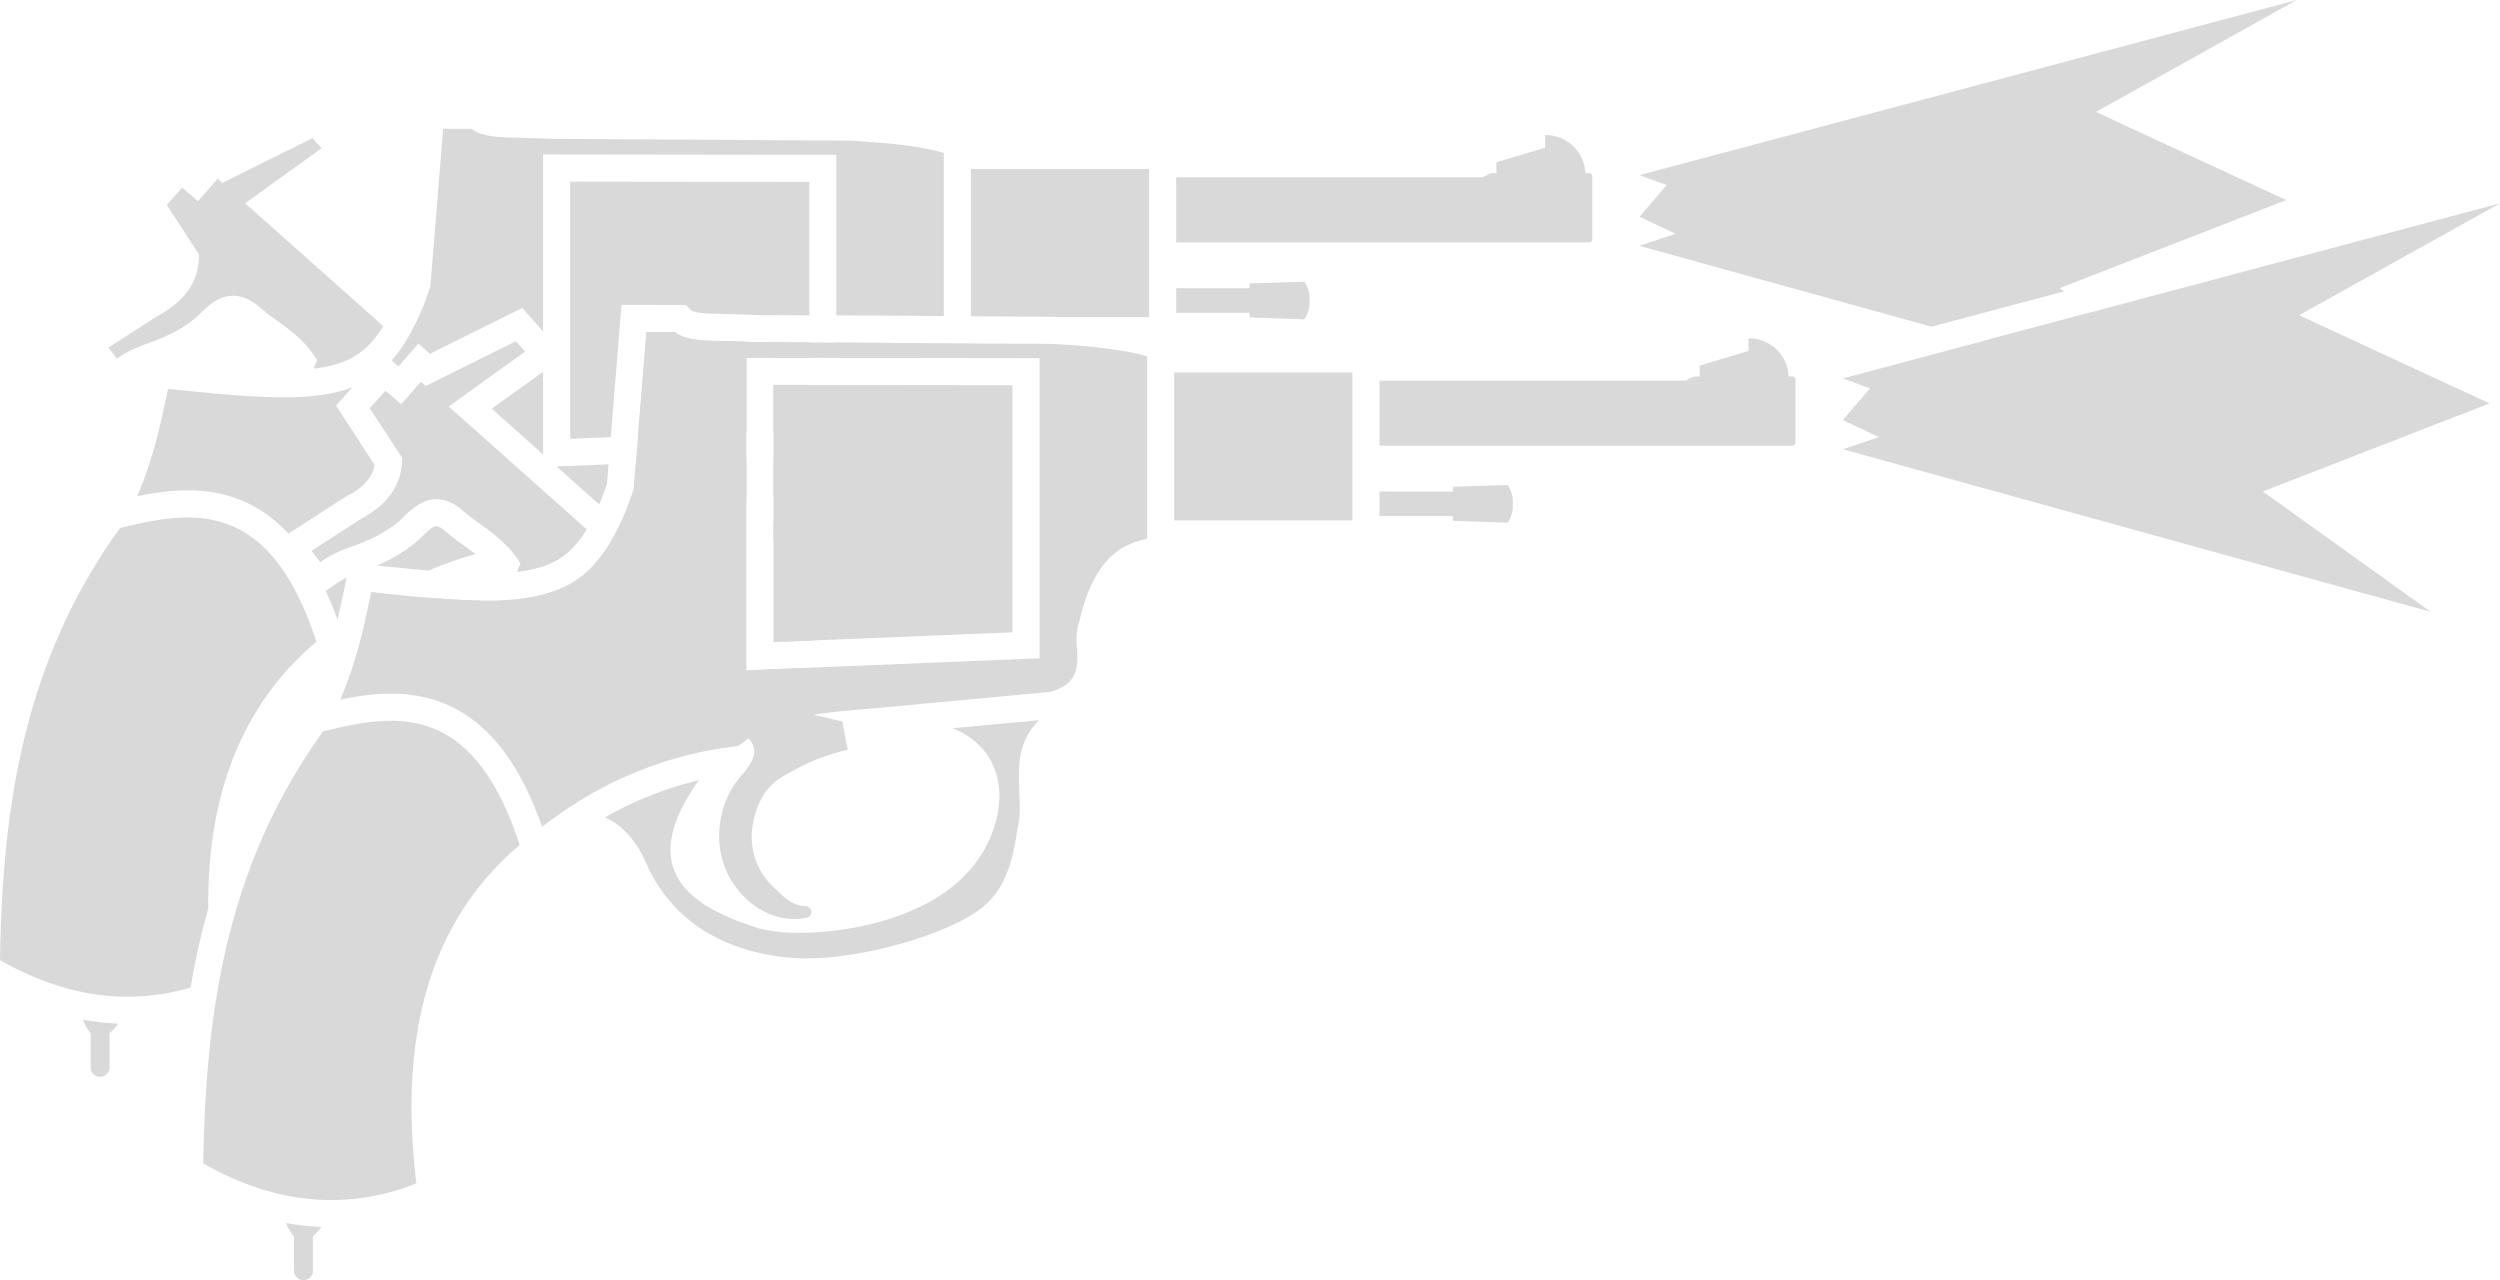 <svg xmlns="http://www.w3.org/2000/svg" width="31.247" height="16" fill="none"><path fill="#d9d9d9" d="M12.655 4.815v3.088l-2.988.122V4.811z"/><path fill="#d9d9d9" fill-rule="evenodd" d="m14.338 4.453-.069-.019-.038-.01-.032-.007-.127-.025a7 7 0 0 0-.74-.082l-.038-.003-.082-.005-.076-.004-3.663-.021h-.004l-.23-.008h-.003l-.246-.008c-.12 0-.434-.001-.552-.11H8.08l-.16 1.97c-.1.297-.208.535-.332.724-.28.429-.643.607-1.195.65l-.177.01c-.415.012-.928-.036-1.575-.103l-.006.027-.074.335-.022.096-.016.065a7 7 0 0 1-.07.26 5 5 0 0 1-.2.559c.36-.075.792-.127 1.213.017.55.189.994.672 1.309 1.572.08-.062.2-.146.283-.203a4.8 4.8 0 0 1 2.08-.795l.03-.004.035-.004.019-.002.019-.014.113-.08q.065.062.072.137c.01.087-.037.176-.129.29l-.027.033-.02.024c-.26.3-.33.761-.192 1.119.164.43.597.728 1.026.635.088-.019.073-.134-.016-.142-.157-.015-.227-.073-.377-.217l-.028-.026-.004-.004a.86.86 0 0 1-.257-.726c.039-.288.157-.511.359-.634.288-.176.523-.272.834-.35l-.068-.353-.361-.084c.209-.032.47-.056.818-.085l2.13-.199a.6.6 0 0 0 .216-.095l.003-.002c.145-.115.137-.285.128-.455a1 1 0 0 1 .004-.23.4.4 0 0 1 .022-.086c.148-.648.404-.905.705-1.007a1 1 0 0 1 .146-.038zm-1.344.024-3.665-.005v3.906l3.665-.15z" clip-rule="evenodd"/><path fill="#d9d9d9" d="M7.331 6.618 5.605 5.081l.955-.687-.113-.126-1.127.56-.06-.053-.245.28-.197-.168-.194.215.404.62c-.002.29-.124.557-.522.77l-.61.393.107.139a1.5 1.5 0 0 1 .39-.193c.185-.064.458-.177.66-.38.2-.204.413-.304.689-.107.085.077.173.141.261.204.177.128.353.255.502.494l-.034.083-.009.023q.17-.02.3-.061c.222-.071.404-.2.57-.469m.745 4.171c-.133-.3-.308-.48-.516-.572a4.5 4.5 0 0 1 1.175-.466c-.864 1.203.034 1.62.721 1.843.38.123 1.196.075 1.824-.166.627-.24.99-.618 1.144-1.086.181-.548-.012-1.043-.522-1.24l1.084-.1a.8.8 0 0 0-.219.38c-.04.138-.033.347-.027.534.005.134.01.257-.005.335l-.012.07-.008.05c-.055.336-.12.726-.456.985-.435.336-1.6.672-2.35.617-.51-.037-1.416-.238-1.833-1.184m8.826-4.284v-1.85h-2.227v1.85zm.339-1.748v.814h5.157a.043.043 0 0 0 .043-.043v-.78a.043.043 0 0 0-.043-.043h-.043a.497.497 0 0 0-.502-.476v.158l-.61.182v.136h-.069l-.107.052zm0 1.386v.307h.917v.06l.685.022a.36.36 0 0 0 .063-.235.36.36 0 0 0-.063-.235l-.685.022v.06zM4.04 9.14c-1.22 1.69-1.468 3.529-1.5 5.401q.466.266.94.38a2.82 2.82 0 0 0 1.724-.131c-.166-1.379-.024-2.759.863-3.803q.19-.223.428-.426c-.6-1.85-1.62-1.62-2.455-1.42m-.463 6.146q.219.039.441.048a.6.6 0 0 1-.107.118v.431c0 .049-.03.09-.074.107a.1.1 0 0 1-.045.009.117.117 0 0 1-.118-.116v-.43a.5.5 0 0 1-.097-.167"/><path fill="#d9d9d9" d="m11.797 1.912-.03-.009-.038-.01-.038-.01-.033-.007a3 3 0 0 0-.304-.053 5 5 0 0 0-.321-.036l-.24-.018-.04-.003-.081-.005-.077-.004-3.663-.021h-.004l-.23-.008h-.002l-.247-.008c-.12 0-.433-.001-.551-.11h-.359l-.16 1.97a3.2 3.2 0 0 1-.331.724q-.073.111-.155.201l.088.075.024-.028.225-.257.144.127 1.153-.573.261.292V1.93l3.665.005v2.007l1.344.008zm1.433 2.052-.076-.004h-.016l-1.002-.007v-1.84h2.226v1.851h-1.13zm-1.708.325-1.069-.007v.19l.836.002a.8.8 0 0 1 .233-.185m-.44.524-.629-.001v.875l-.785.032v.474l.906-.085a.6.6 0 0 0 .216-.095l.002-.002c.145-.115.137-.285.129-.455l-.002-.039-.002-.053a1 1 0 0 1 .008-.139l.002-.014.003-.013.005-.022.005-.015.003-.011.004-.01q.057-.25.135-.427m-1.414 1.72.779-.073a.8.8 0 0 0-.22.38c-.04.14-.033.348-.026.535.004.134.009.257-.005.335l-.012.07-.008.05-.03.175-.353.015q.054-.105.091-.219c.14-.42.058-.809-.216-1.056zm-.119 1.836.119-.005h.013l.373-.016a1 1 0 0 1-.334.467c-.435.336-1.6.672-2.351.617-.51-.037-1.415-.238-1.833-1.184-.132-.3-.307-.48-.515-.572q.192-.11.395-.2.303.023.559.03h.034c-.523.978.28 1.343.908 1.547.38.123 1.195.075 1.823-.166.348-.133.614-.309.809-.518m-.22-2.144v-.492l-1.382.057-.026.331q-.045.129-.09.243c.17-.02.37-.037.613-.057zm-1.526.208-.048.108a3 3 0 0 1-.167.304q-.082.126-.176.225c.209-.11.403-.18.642-.241l-.067-.353z"/><path fill="#d9d9d9" d="M7.042 7.34a1.4 1.4 0 0 1-.177.069 2 2 0 0 1-.339.073c-.1.26-.105.56-.009.81.165.43.597.729 1.026.636a.07.07 0 0 0 .053-.039l.003-.007.002-.009v-.02c-.003-.032-.03-.063-.073-.067a.5.5 0 0 1-.106-.02l-.012-.004-.013-.005-.017-.007a.9.9 0 0 1-.23-.181l-.027-.026-.004-.004a.86.86 0 0 1-.257-.726 1 1 0 0 1 .18-.473m-.255-.262a1 1 0 0 0 .139-.059.9.9 0 0 0 .274-.22 1.3 1.3 0 0 0 .131-.182L5.605 5.08l.955-.687-.113-.126-1.126.56-.06-.052-.224.255-.022.025-.197-.169-.194.216.005.006.4.614a.8.8 0 0 1-.091.375 1 1 0 0 1-.1.142q-.116.135-.332.253l-.264.17-.06.039-.051.033-.224.144-.01.007.106.138a1.5 1.5 0 0 1 .39-.192c.071-.025.155-.057.242-.098l.02-.01c.136-.065.279-.153.397-.273q.07-.072.143-.122c.16-.112.335-.135.547.015.085.078.173.142.261.205.117.084.234.169.342.285q.125-.022.253-.039l.03-.004.035-.004.018-.002.02-.014.035-.026.02-.015.057-.039q.034.03.052.067l.003.007.006.013.01.038.001.012c.009.077-.026.155-.098.251"/><path fill="#d9d9d9" d="m5.943 6.925-.138-.102-.003-.002a3 3 0 0 1-.27-.211.2.2 0 0 0-.066-.032.04.04 0 0 0-.021-.001c-.02.004-.067.026-.152.112-.18.181-.397.301-.578.38q.352.036.644.062.284-.121.584-.206m-1.152.492-.15-.015-.006.027-.02.096q.086-.055.176-.108m-.573.328.013-.058q.039-.165.073-.328l.005-.028.024-.111a1 1 0 0 0-.144.086l-.119.079q.078.167.148.36M3.605 6.67l.718-.463.011-.007.012-.006a.7.7 0 0 0 .282-.237.4.4 0 0 0 .054-.146L4.2 5.069l.205-.228q-.239.09-.551.113l-.037.003-.036.002-.028.002-.076.003c-.415.012-.928-.036-1.576-.103l-.006.027-.073.335-.023.096-.016.065-.01.042a6 6 0 0 1-.131.445q-.057.167-.128.332c.36-.075.792-.127 1.212.017.25.086.477.232.68.45m4.369-1.22 1.354-.056v-.923h.143l.643.002V4.28l-.642-.004h-.004l-.23-.007h-.003l-.242-.008H8.99c-.12 0-.433-.001-.551-.11h-.36z"/><path fill="#d9d9d9" d="M10.115 3.941V2.274L7.127 2.27v3.214l.507-.02.134-1.654.803.003.083.076.007.003a1 1 0 0 0 .095.019c.085.01.174.011.234.011h.011l.246.008h.008l.22.008zm0 .87h-.447v.57l.447-.019zm-2.509.993-.02.247a4 4 0 0 1-.097.254l-.532-.475zm-.818-.124V4.647l-.03.021-.612.44zM3.064 2.54l1.727 1.537c-.166.27-.347.398-.57.469a1.5 1.5 0 0 1-.3.061l.01-.023q.014-.041.033-.083c-.148-.239-.325-.366-.502-.494a3 3 0 0 1-.26-.204c-.277-.197-.49-.097-.69.107-.202.203-.474.315-.66.38a3 3 0 0 0-.183.073 1.3 1.3 0 0 0-.207.12l-.106-.139.61-.393c.397-.213.52-.48.522-.77l-.404-.62.193-.215.198.168.245-.28.06.053 1.126-.56.113.126zm11.637-.324v.814h5.158l.02-.006a.04.04 0 0 0 .023-.037v-.78a.04.04 0 0 0-.025-.039l-.018-.004h-.044a.497.497 0 0 0-.502-.476v.158l-.609.182v.136h-.07l-.106.052zm0 1.694v-.308h.917v-.059l.685-.022a.36.36 0 0 1 .063.235.37.37 0 0 1-.063.235l-.685-.023V3.91zM1.5 6.6C.28 8.288.03 10.127 0 12q.465.265.94.38a2.8 2.8 0 0 0 1.442-.036q.083-.496.221-.986c-.01-1.069.228-2.093.924-2.912a4 4 0 0 1 .427-.426C3.354 6.17 2.334 6.4 1.5 6.6m-.304 6.17-.16-.025.028.063a.4.4 0 0 0 .07.106v.43q.001.057.046.091a.12.12 0 0 0 .117.015.12.12 0 0 0 .073-.107v-.43a.6.6 0 0 0 .108-.119 3 3 0 0 1-.282-.024M31.247 2.541 23.033 4.73l.34.124-.34.396.451.213-.451.152 7.348 2.032-2.098-1.504 2.833-1.101-2.379-1.102zm-10.755-.352L28.707 0l-2.51 1.399 2.378 1.102-2.833 1.101.056.04-1.656.441-3.65-1.01.452-.151-.452-.213.34-.396z"/><path fill="#d9d9d9" d="m26.155 3.898 1.686 1.208-3.053-.844z"/></svg>